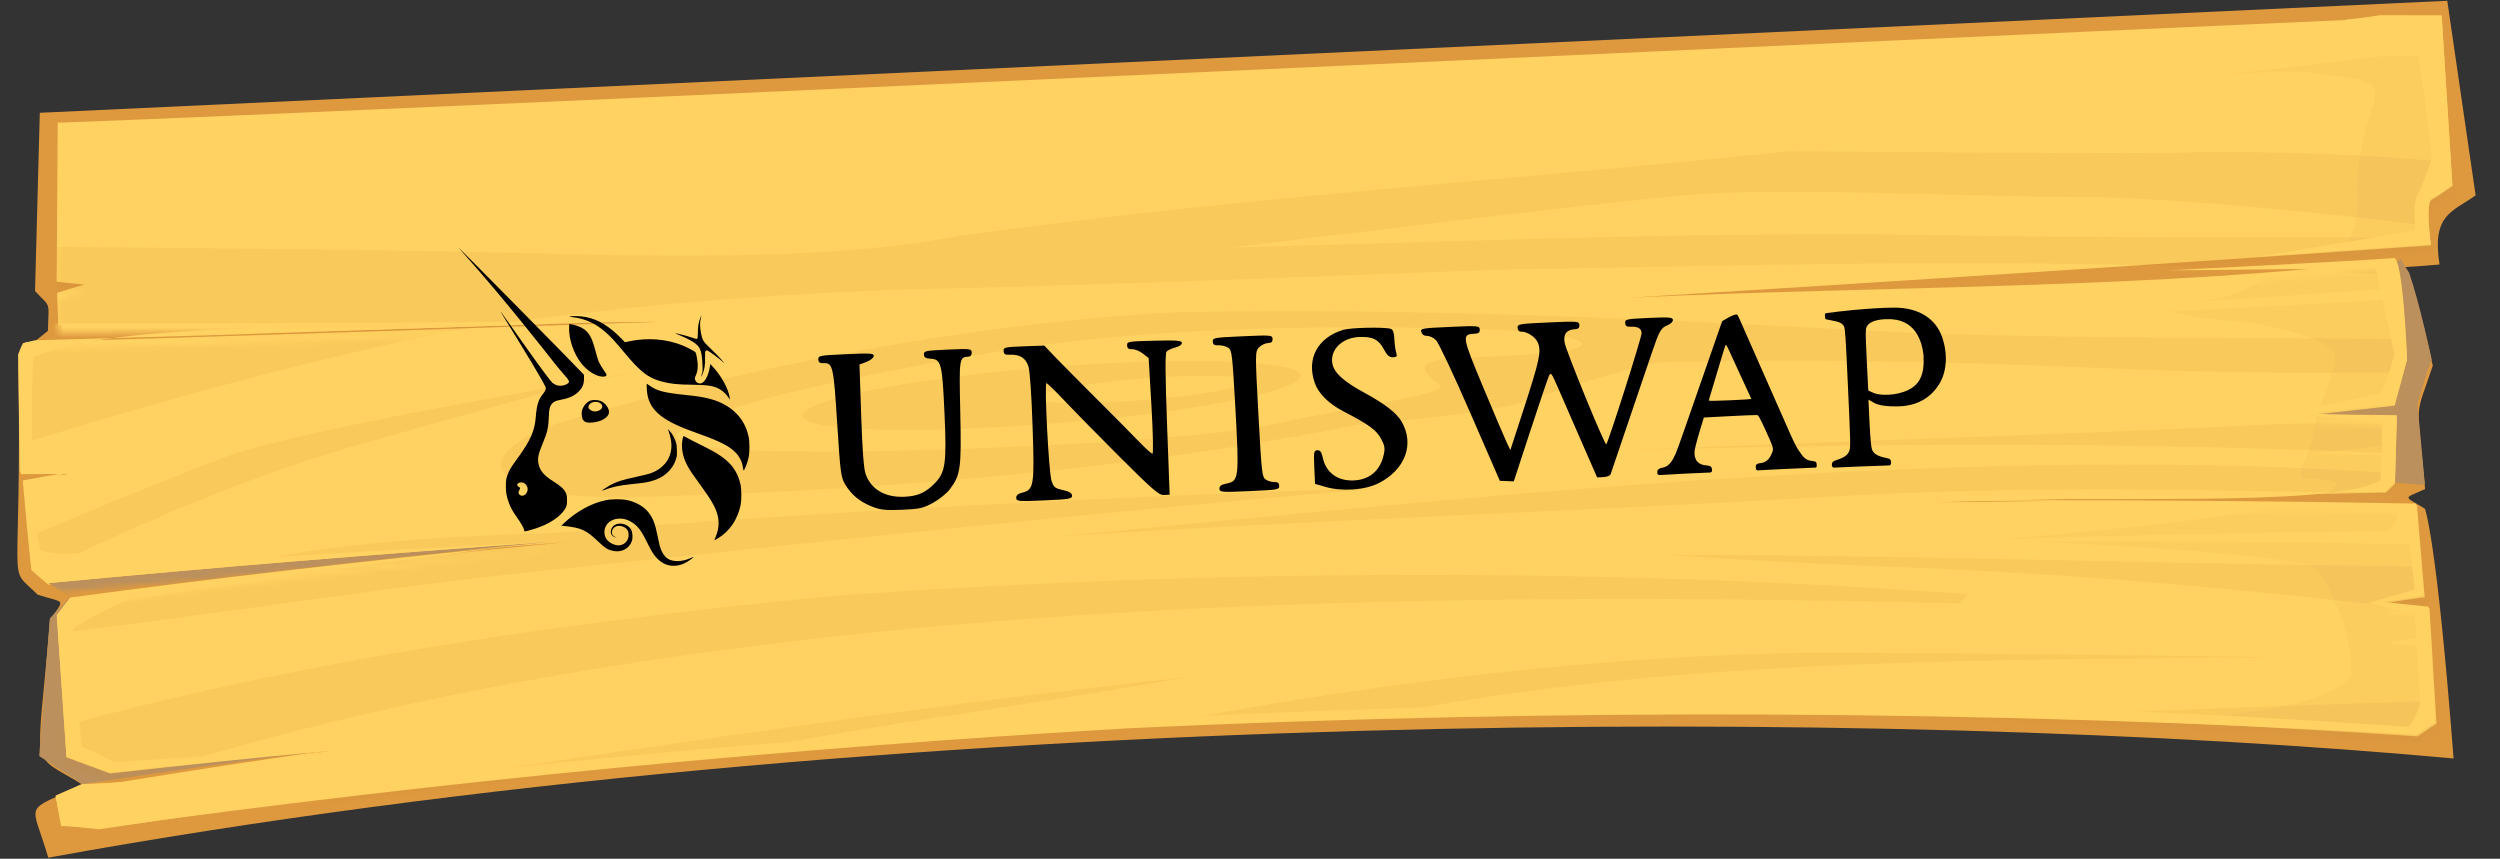 <svg width="492" height="169" viewBox="0 0 492 169" fill="none" xmlns="http://www.w3.org/2000/svg">
<rect x="0" y="0" width="492" height="169" fill="#333333" stroke="none"/>
<path opacity="0.4" d="M457.008 95.845C457.008 95.845 446.462 72.697 457.807 52.365C463.479 42.2 474.253 34.372 485.185 30.804C485.185 30.804 445.705 47.761 457.008 95.845Z" fill="white"/>
<path d="M7.834 22.198L6.895 57.287C10.136 60.736 9.555 59.051 9.435 65.109C4.066 69.499 5.222 68.059 3.629 71.689C4.339 118.536 1.109 110.741 7.395 117.025C12.995 118.834 12.776 117.601 9.83 122.056C7.355 153.036 5.426 147.675 16.224 154.412C4.335 160.133 6.13 157.272 9.499 168.788C176.446 138.445 372.177 139.119 482.863 149.267C479.506 105.622 477.226 100.12 477.226 100.12C472.978 97.484 472.834 98.266 477.254 96.238C475.524 77.677 475.197 82.812 478.769 71.969C478.769 71.969 474.57 52.103 472.682 52.484C470.795 52.865 480.101 52.052 480.101 52.052C478.522 42.177 482.655 41.713 487.201 38.439L481.623 0.155L7.834 22.198Z" fill="#DE993E"/>
<path d="M478.549 70.71C478.549 70.71 476.041 59.111 474.108 53.653C473.377 52.574 473.008 51.956 472.449 50.871C463.258 59.43 458.577 63.712 449.375 71.956C449.344 75.749 449.241 77.649 449.21 81.442C458.055 86.8 462.477 89.479 471.501 94.989C473.757 95.221 474.972 95.333 477.222 95.407C476.641 89.109 476.351 85.96 475.77 79.661C476.671 75.994 477.297 74.232 478.549 70.71Z" fill="#BC905C"/>
<path d="M66.842 144.054C63.652 141.961 62.057 140.915 58.867 138.822C50.289 135.982 45.913 134.565 37.335 131.725C27.966 126.228 23.193 123.404 13.812 117.592C12.145 119.234 11.311 120.055 9.816 121.691C9.007 132.465 8.523 138.014 7.714 148.788C11.083 151.032 12.851 152.072 16.22 154.317C35.821 151.373 45.454 150.066 65.239 147.432C65.704 145.993 66.026 145.349 66.842 144.054Z" fill="#BC905C"/>
<path d="M480.524 3.169C481.369 16.568 481.789 23.188 482.635 36.587C482.635 36.587 479.943 38.583 478.585 39.266C477.227 39.949 478.403 48.279 478.403 48.279C425.979 51.972 373.37 55.357 320.929 58.577C370.983 56.236 426.679 56.844 471.072 51.08C472.793 50.858 473.713 70.89 473.713 70.89C472.634 74.406 472.181 76.161 471.28 79.829C464.564 80.553 461.123 80.998 454.407 81.722C461.325 81.78 464.784 81.809 471.708 82.025C471.557 87.245 471.484 89.933 471.333 95.153C470.666 95.81 470.338 96.296 469.499 96.959C439.95 97.43 410.581 98.051 381.044 98.837C412.503 98.612 444.153 98.853 475.642 99.416C476.258 106.661 476.566 110.284 477.182 117.529C474.086 117.96 472.365 118.183 469.275 118.772C472.919 119.11 474.657 119.361 478.128 119.706C478.642 128.851 478.985 133.42 479.493 142.407C477.975 143.412 477.302 143.911 475.783 144.915C311.892 134.075 167.92 140.799 19.49 163.201C16.537 162.837 14.977 162.737 12.03 162.531C11.597 160.177 11.383 159.079 10.949 156.725C12.992 155.859 14.01 155.347 16.052 154.481C19.154 154.207 20.881 154.143 23.989 154.027C40.315 151.364 48.567 150.108 65.078 147.754C47.675 149.351 38.893 150.311 21.674 152.217C18.168 150.926 16.59 150.353 13.084 149.062C12.321 137.872 11.942 132.356 11.179 121.167C12.168 119.866 12.829 119.051 13.818 117.75C46.339 113.535 78.877 109.793 111.612 106.676C77.472 109.213 43.517 112.06 9.568 115.065C8.145 114.012 7.604 113.4 6.176 112.189C5.571 105.26 5.269 101.795 4.665 94.865C8.273 94.257 9.988 93.877 13.423 93.275C9.619 93.258 7.892 93.323 4.088 93.307C3.913 83.991 3.915 79.409 3.747 70.251C4.223 69.127 4.545 68.484 5.022 67.36C46.645 66.123 88.262 64.728 130.051 63.328C90.471 63.698 51.057 63.904 11.465 63.959C11.371 61.435 11.324 60.172 11.23 57.648C13.451 56.933 14.475 56.579 16.702 56.022C14.446 55.79 13.231 55.677 11.148 55.439C11.2 42.955 11.31 36.631 11.363 24.147C68.002 22.192 475.677 3.034 480.524 3.169Z" fill="#FFD261"/>
<mask id="mask0" mask-type="alpha" maskUnits="userSpaceOnUse" x="1" y="4" width="486" height="162">
<path d="M480.582 4.747C481.428 18.145 481.848 24.766 482.693 38.164C482.693 38.164 480.001 40.161 478.644 40.843C477.286 41.526 478.461 49.856 478.461 49.856C426.037 53.55 373.429 56.935 320.987 60.155C371.041 57.814 426.738 58.422 471.131 52.658C472.852 52.436 473.772 72.468 473.772 72.468C472.693 75.984 472.239 77.739 471.339 81.406C464.623 82.131 461.181 82.575 454.465 83.3C461.383 83.358 464.843 83.387 471.767 83.603C471.615 88.822 471.543 91.511 471.392 96.731C470.725 97.388 470.397 97.874 469.557 98.537C440.009 99.007 410.639 99.629 381.102 100.415C412.562 100.189 444.212 100.431 475.7 100.994C476.317 108.239 476.625 111.862 477.241 119.107C474.145 119.538 472.424 119.76 469.334 120.35C472.977 120.688 474.715 120.939 478.186 121.283C478.7 130.428 479.044 134.998 479.552 143.985C478.033 144.989 477.36 145.488 475.842 146.493C312.8 133.608 168.932 140.789 19.549 164.779C16.596 164.415 15.036 164.315 12.089 164.109C11.655 161.755 11.441 160.657 11.008 158.303C13.05 157.437 14.069 156.925 16.111 156.059C19.213 155.785 20.94 155.721 24.047 155.605C40.374 152.942 48.626 151.686 65.137 149.332C47.733 150.929 38.951 151.889 21.732 153.795C18.226 152.504 16.649 151.931 13.143 150.639C12.379 139.45 12.001 133.934 11.237 122.744C12.226 121.443 12.887 120.629 13.876 119.328C46.397 115.112 78.936 111.371 111.671 108.254C77.531 110.791 43.576 113.638 9.627 116.642C8.204 115.589 7.663 114.977 6.234 113.767C5.63 106.837 5.328 103.372 4.723 96.443C8.332 95.834 10.046 95.454 13.482 94.852C9.678 94.836 7.951 94.9 4.147 94.884C3.972 85.569 3.974 80.987 3.805 71.829C4.282 70.705 4.604 70.061 5.081 68.937C46.703 67.701 88.32 66.306 130.11 64.905C90.53 65.276 51.116 65.482 11.524 65.537C11.43 63.012 11.383 61.75 11.289 59.226C13.509 58.511 14.534 58.157 16.761 57.599C14.504 57.368 13.29 57.255 11.206 57.017C11.259 44.533 11.369 38.208 11.422 25.724C68.06 23.77 475.736 4.612 480.582 4.747Z" fill="url(#paint0_linear)"/>
</mask>
<g mask="url(#mask0)">
<g opacity="0.1">
<path d="M-5.967 148.192C48.904 131.293 106.337 122.831 164.912 117.169C238.722 112.046 313.917 111.611 387.253 116.933C386.586 117.59 386.252 117.919 385.591 118.733C268.263 116 130.708 117.971 21.251 154.761C21.251 154.761 -8.578 156.98 -5.967 148.192Z" fill="#C17C2B"/>
<path d="M152.325 159.825C217.901 142.527 289.154 129.125 358.634 128.429C388.552 128.577 418.302 128.889 448.058 129.359C392.576 129.849 333.087 129.54 278.648 139.471C262.053 144.198 251.34 149.022 251.34 149.022C218.266 152.309 185.435 157.484 152.325 159.825Z" fill="#C17C2B"/>
<path d="M313.34 151.765C313.34 151.765 357.08 142.391 384.194 141.538C419.756 140.053 455.318 138.568 491.07 137.551C492.573 145.395 493.411 149.314 494.914 157.158C434.611 153.561 373.644 155.361 313.34 151.765Z" fill="#C17C2B"/>
<path d="M207.667 72.124C180.428 74.246 158.111 78.555 157.884 81.723C157.656 84.892 179.637 85.494 206.876 83.372C233.77 81.262 255.747 77.125 255.974 73.956C256.208 70.945 234.566 70.173 207.667 72.124ZM224.686 78.757C213.308 79.656 203.966 79.53 204.092 78.261C204.223 77.151 213.494 75.383 225.045 74.478C236.423 73.579 245.597 73.869 245.466 74.98C245.34 76.249 236.064 77.859 224.686 78.757Z" fill="#C17C2B"/>
<path d="M490.851 66.774C452.628 66.462 414.256 66.787 376.171 65.522C328.007 62.895 279.331 60.445 230.956 61.459C189.893 63.781 147.148 72.012 109.021 83.546C92.14 89.864 95.041 98.13 123.215 97.869C170.72 96.729 220.887 92.803 266.883 83.661C268.253 83.294 292.92 81.742 301.792 78.567C310.492 75.398 322.639 71.943 326.247 71.335C355.784 70.549 385.2 71.189 414.468 72.468C443.051 73.93 488.669 73.176 488.669 73.176C489.783 70.606 490.082 69.331 490.851 66.774ZM309.893 68.627C305.791 69.886 291.448 70.105 284.381 70.684C277.314 71.264 281.402 74.272 283.182 75.627C284.956 76.825 278.942 77.839 273.625 78.986C268.308 80.132 258.853 81.591 250.624 83.478C245.825 84.605 232.226 86.218 211.173 87.319C189.953 88.585 126.242 90.962 133.8 84.992C141.536 79.173 170.206 73.68 199.411 68.64C230.884 64.148 263.379 63.884 295.231 64.908C310.133 65.774 314.002 67.525 309.893 68.627Z" fill="#C17C2B"/>
<path d="M516.73 125.533C472.223 118.978 427.084 114.025 381.706 111.926C345.52 110.59 328.178 109.183 328.178 109.183C373.997 109.212 419.703 110.825 465.368 111.333C479.704 110.957 517.55 115.075 525.283 118.42C533.366 121.911 516.73 125.533 516.73 125.533Z" fill="#C17C2B"/>
<path d="M39.598 173.827C84.578 160.615 131.367 149.547 178.636 142.096C216.29 136.425 233.807 133.244 233.807 133.244C185.413 138.367 137.614 145.522 89.642 152.684C74.322 154.519 35.274 164.508 27.996 168.729C20.904 173.26 39.598 173.827 39.598 173.827Z" fill="#C17C2B"/>
<path d="M13.203 124.409C46.593 120.319 79.59 114.98 113.183 111.673C166.744 106.041 220.134 100.415 273.909 95.881C218.998 97.772 163.943 100.457 109.298 104.866C76.832 105.919 38.864 107.809 13.203 124.409Z" fill="#C17C2B"/>
<path d="M15.734 108.83C15.734 108.83 43.919 94.981 71.297 87.323C98.33 79.679 120.23 73.49 123.856 73.355C127.482 73.219 60.445 83.778 43.909 90.083C27.373 96.388 3.202 106.612 3.202 106.612C3.202 106.612 9.375 109.857 15.734 108.83Z" fill="#C17C2B"/>
<path d="M489.585 32.851C469.243 29.818 433.622 29.725 431.038 29.979C428.46 30.391 352.187 29.761 352.187 29.761C297.762 35.425 242.564 38.906 188.555 46.451C168.983 50.183 144.632 50.933 105.69 49.858C64.848 48.853 23.868 48.802 -16.956 48.271C-16.956 48.271 -26.466 52.892 -20.839 64.69C-15.212 76.488 -14.317 86.567 -3.649 89.803C25.742 80.491 55.687 72.105 86.393 65.588C116.122 60.687 146.802 58.12 177.19 56.987C216.235 56.162 255.423 54.542 294.444 53.087C340.234 52.327 386.346 50.922 432.052 52.536C459.605 54.194 502.847 54.635 502.847 54.635C504.187 53.479 504.854 52.822 506.367 51.659C508.768 46.514 509.877 43.786 512.272 38.483C512.1 38.489 509.755 35.891 489.585 32.851ZM371.125 46.118C328.235 45.822 285.075 47.59 242.238 48.714C271.847 45.24 301.445 41.45 331.072 38.448C351.065 36.755 381.392 38.625 410.446 38.805C439.155 38.998 495.98 46.675 495.98 46.675C454.31 46.649 412.652 46.939 371.125 46.118Z" fill="#C17C2B"/>
<path d="M207.361 105.632C297.301 97.221 396.304 86.101 486.171 94.283C484.319 95.616 483.307 96.286 481.454 97.619C441.815 96.412 401.491 95.388 361.636 97.665C310.225 100.689 258.76 102.292 207.361 105.632Z" fill="#C17C2B"/>
<path d="M319.804 88.639C377.835 86.948 436.967 86.954 494.675 90.49C498.045 88.152 499.731 86.983 503.274 84.639C503.274 84.639 462.903 82.353 441.517 83.783C400.96 85.77 360.367 86.81 319.804 88.639Z" fill="#C17C2B"/>
</g>
<g opacity="0.1">
<path d="M474.001 78.621C474.001 78.621 473.248 58.425 471.36 58.811C470.676 58.995 451.522 60.025 427.016 61.255C429.642 62.106 435.726 62.985 439.191 63.171C445.948 63.551 459.378 66.684 459.508 70.156C459.637 73.627 455.907 80.244 455.387 84.845C454.867 89.447 450.722 94.184 453.835 94.225C456.777 94.274 464.385 94.306 455.876 97.941C447.539 101.57 396.353 106.008 393.246 106.124C423.991 105.293 439.363 104.877 469.781 104.533C470.448 103.876 470.776 103.39 471.615 102.726C471.767 97.507 471.839 94.818 471.99 89.598C465.072 89.54 461.613 89.511 454.689 89.296C461.405 88.571 464.846 88.127 471.563 87.402C472.475 84.05 472.928 82.295 474.001 78.621Z" fill="#D7A456"/>
<path d="M100.318 160.817C140.96 156.457 181.994 153.347 223.069 151.34C308.161 147.376 391.686 147.736 476.244 152.64C477.762 151.635 478.435 151.136 479.954 150.132C479.44 140.987 479.097 136.417 478.589 127.43C474.945 127.092 473.207 126.841 469.736 126.497C472.832 126.065 474.553 125.843 477.643 125.254C477.027 118.009 476.719 114.386 476.103 107.141C445.477 106.545 430.087 106.487 399.312 106.529C414.381 107.231 452.323 109.292 455.531 111.858C459.459 115.188 464.548 131.114 462.052 133.735C450.926 146 360.723 142.729 318.968 145.077C245.813 149.228 172.814 152.899 100.318 160.817Z" fill="#D7A456"/>
<path d="M468.541 11.042C455.115 12.649 448.232 13.538 434.8 14.987C444.278 14.159 451.53 13.889 454.31 14.259C465.955 15.879 468.712 15.618 466.995 20.58C465.278 25.542 463.667 33.344 463.803 36.973C463.938 40.602 464.199 42.962 462.28 47.142C461.798 48.108 461.815 48.581 461.994 48.733C461.13 48.765 459.243 49.151 454.634 50.745C441.838 55.331 443.17 58.599 430.411 59.549C449.725 58.196 459.388 57.678 478.697 56.168C478.697 56.168 477.521 47.837 478.879 47.155C480.237 46.472 482.929 44.476 482.929 44.476C482.083 31.077 481.663 24.457 480.818 11.058C475.971 10.923 473.554 11.013 468.541 11.042Z" fill="#D7A456"/>
<path d="M68.125 164.546C68.292 164.382 68.297 164.54 68.125 164.546V164.546Z" fill="#D7A456"/>
</g>
<path d="M13.806 117.434C12.038 116.394 11.152 115.795 9.556 114.749C42.291 111.632 75.044 108.988 107.808 106.66C76.282 109.732 44.952 113.428 13.806 117.434Z" fill="#BC905C"/>
<path d="M4.838 67.05C45.252 65.859 85.833 64.503 126.241 63.154C87.869 63.479 49.492 63.647 11.108 63.656C10.412 63.524 9.888 63.386 9.191 63.254C7.518 64.738 6.684 65.559 4.838 67.05Z" fill="#FFD261"/>
</g>
<path d="M6.164 111.873C7.592 113.084 8.128 113.538 9.556 114.749C42.291 111.632 75.044 108.988 107.808 106.66C75.877 108.167 43.965 110.147 12.237 112.437C12.237 112.437 9.915 110.469 8.677 109.726C7.445 109.139 5.915 95.924 5.915 95.924C8.809 94.71 10.345 94.179 13.239 92.965C9.631 93.574 7.916 93.954 4.481 94.556C5.085 101.485 5.387 104.95 6.164 111.873Z" fill="#FFD261"/>
<path d="M461.531 3.878C467.127 5.565 469.925 6.408 475.521 8.096C475.521 8.096 478.946 30.404 478.475 31.686C478.005 32.967 476.437 37.292 475.627 38.744C474.816 40.196 475.356 45.39 475.356 45.39C462.983 47.432 456.969 48.446 444.597 50.488C458.219 49.505 464.947 49.096 478.397 48.121C478.397 48.121 477.222 39.791 478.579 39.108C479.937 38.425 482.629 36.429 482.629 36.429C481.783 23.03 481.364 16.41 480.518 3.011C475.678 3.034 473.255 2.966 468.414 2.989C465.663 3.407 464.288 3.617 461.531 3.878Z" fill="#FFD261"/>
<path d="M6.268 91.487C6.268 91.487 6.182 70.634 6.688 70.299C22.987 62.265 84.809 64.857 123.133 63.27C124.687 63.212 85.66 64.509 52.331 65.595C51.813 65.614 51.468 65.627 50.95 65.646C48.878 65.724 46.806 65.801 44.907 65.872C29.707 66.281 22.11 66.564 6.91 66.973C5.88 67.169 5.54 67.34 4.51 67.537C4.027 68.503 3.872 68.982 3.557 69.784C3.731 79.1 3.729 83.682 3.898 92.84C7.702 92.856 9.429 92.791 13.233 92.807C10.453 92.437 9.054 92.015 6.268 91.487Z" fill="#FFD261"/>
<path d="M14.895 160.528C14.52 159.752 14.336 159.443 13.961 158.667C14.789 157.688 15.289 157.195 16.123 156.374C16.123 156.374 18.874 155.956 21.291 155.865C23.536 155.782 65.072 147.596 65.072 147.596C48.562 149.95 40.482 151.199 23.983 153.869C20.881 154.143 19.155 154.207 16.047 154.323C14.004 155.189 12.986 155.701 10.944 156.567C11.377 158.921 11.591 160.019 12.025 162.373C14.977 162.737 16.537 162.837 19.484 163.043C86.914 153.733 154.104 147.277 222.424 143.306C307.516 139.342 391.041 139.702 475.599 144.606C477.118 143.601 477.791 143.102 479.309 142.098C478.795 132.953 478.452 128.383 477.944 119.396C474.3 119.058 472.562 118.807 469.091 118.463C472.187 118.031 473.908 117.809 476.998 117.22C476.382 109.975 476.074 106.352 475.458 99.107C443.969 98.543 412.492 98.296 380.86 98.528C411.819 98.795 442.623 99.542 473.439 100.604C474.186 106.738 474.477 109.888 475.224 116.022C471.461 117.11 469.579 117.654 465.989 118.736C469.65 119.548 471.567 119.95 475.228 120.762C475.228 120.762 476.37 137.467 476.244 138.736C475.946 140.011 474.159 143.08 474.159 143.08C415.737 138.939 356.546 137.355 297.812 138.756C206.083 140.914 114.518 147.49 24.064 160.66C20.259 160.644 18.527 160.551 14.895 160.528Z" fill="#FFD261"/>
<path d="M16.116 146.894C15.286 138.551 14.781 134.304 13.945 125.803C13.945 125.803 14.954 120.393 16.306 119.553C17.491 118.877 81.64 109.69 101.782 107.358C72.328 110.353 43.058 113.657 13.812 117.592C12.823 118.893 12.162 119.708 11.173 121.009C11.936 132.198 12.315 137.714 13.078 148.904C16.412 150.201 18.162 150.768 21.668 152.059C39.06 150.147 47.669 149.193 65.072 147.596C47.985 148.392 39.531 148.865 22.455 149.976C19.812 148.653 18.58 148.066 16.116 146.894Z" fill="#FFD261"/>
<path d="M471.322 94.837C471.473 89.618 471.545 86.929 471.696 81.709C464.778 81.651 461.319 81.622 454.395 81.406C461.111 80.682 464.553 80.237 471.269 79.513C472.348 75.997 472.801 74.242 473.702 70.574C473.702 70.574 472.948 50.378 471.061 50.764C470.376 50.948 451.223 51.978 426.717 53.209C442.964 53.077 451.085 52.932 467.506 52.793C468.961 59.375 469.782 62.82 471.243 69.56C471.243 69.56 469.43 76.579 468.591 77.243C467.751 77.906 449.031 81.291 449.031 81.291C456.836 81.947 460.825 82.273 468.808 83.081C468.808 83.081 468.714 94.46 468.375 94.631C458.204 100.067 410.206 97.275 381.038 98.679C410.569 97.736 439.939 97.114 469.493 96.801C470.154 95.987 470.488 95.658 471.322 94.837Z" fill="#FFD261"/>
<path fill-rule="evenodd" clip-rule="evenodd" d="M91.455 50.123C99.129 58.709 107.619 69.548 108.993 71.301C109.066 71.395 109.119 71.462 109.151 71.502C109.882 72.433 110.483 73.121 110.939 73.644L110.939 73.644L110.939 73.644C111.952 74.806 112.252 75.15 111.695 75.504C111.246 75.79 110.774 75.899 110.3 75.92C109.763 75.944 109.146 75.71 108.687 75.308C108.362 75.024 106.09 71.996 102.984 67.581C100.608 64.202 98.62 61.401 98.567 61.355C98.445 61.248 98.447 61.252 102.792 68.329C105.519 72.773 107.396 76.063 107.406 76.279C107.426 76.717 107.318 76.953 106.81 77.58C105.963 78.626 105.615 79.774 105.433 82.125C105.228 84.761 104.404 86.654 102.032 89.937C100.643 91.858 100.417 92.209 100.079 92.974C99.654 93.936 99.549 94.47 99.55 95.661C99.552 96.921 99.696 97.728 100.131 98.912C100.511 99.95 100.89 100.629 101.841 101.978C102.662 103.143 103.143 104.014 103.159 104.363C103.172 104.641 103.224 104.639 104.4 104.314C107.213 103.537 109.47 102.293 110.705 100.836C111.47 99.935 111.637 99.449 111.589 98.263C111.558 97.487 111.524 97.326 111.296 96.89C110.926 96.179 110.284 95.603 108.886 94.728C107.055 93.582 106.252 92.63 105.981 91.281C105.759 90.175 105.923 89.38 106.811 87.256C107.731 85.058 107.941 84.129 108.014 81.951C108.06 80.544 108.188 79.985 108.567 79.523C108.962 79.041 109.329 78.868 110.352 78.679C112.019 78.372 113.068 77.885 113.909 77.028C114.639 76.284 114.927 75.587 114.929 74.556L114.931 73.775L114.483 73.292C112.859 71.546 90.358 48.742 90.263 48.747C90.243 48.748 90.779 49.367 91.455 50.123ZM103.689 96.899C104.01 96.26 103.788 95.467 103.188 95.101C102.62 94.756 101.772 94.969 101.794 95.451C101.8 95.599 101.886 95.702 102.071 95.788C102.384 95.933 102.415 96.111 102.191 96.487C101.964 96.868 101.998 97.192 102.287 97.4C102.754 97.736 103.382 97.512 103.689 96.899ZM112.646 62.419C111.953 62.343 111.924 62.331 112.245 62.267C112.861 62.142 114.332 62.207 115.352 62.404C117.734 62.864 119.944 64.216 122.349 66.687L122.988 67.343L123.852 67.163C127.489 66.402 131.239 66.707 134.423 68.021C135.299 68.382 136.687 69.118 136.865 69.315C136.922 69.378 137.04 69.794 137.127 70.239C137.429 71.779 137.367 72.973 136.937 73.882C136.704 74.377 136.696 74.531 136.887 74.936C137.038 75.26 137.432 75.487 137.811 75.469C138.585 75.433 139.362 74.13 139.669 72.352L139.791 71.646L140.111 71.98C141.865 73.814 143.293 76.358 143.602 78.201L143.682 78.681L143.382 78.255C142.865 77.521 142.357 77.028 141.717 76.641C140.565 75.944 139.37 75.743 136.228 75.717C133.391 75.695 131.778 75.523 130.166 75.071C127.423 74.303 126.008 73.18 122.605 69.07C121.094 67.245 120.165 66.239 119.251 65.437C117.172 63.614 115.169 62.699 112.646 62.419ZM137.334 65.532C137.348 64.263 137.481 63.42 137.788 62.642C137.909 62.334 138.025 62.081 138.044 62.08C138.064 62.079 138.015 62.304 137.936 62.581C137.721 63.332 137.726 64.347 137.951 65.517C138.235 67.002 138.369 67.212 140.005 68.756C140.773 69.48 141.67 70.396 141.997 70.793L142.594 71.513L142.007 71.005C141.29 70.385 139.651 69.185 139.293 69.019C139.053 68.908 139.019 68.912 138.881 69.064C138.754 69.204 138.735 69.406 138.759 70.358C138.797 71.841 138.64 72.802 138.201 73.775C137.963 74.301 137.916 74.193 138.126 73.602C138.283 73.16 138.293 72.969 138.227 71.534C138.094 68.651 137.723 67.973 135.683 66.876C135.166 66.598 134.317 66.201 133.796 65.995C133.275 65.789 132.861 65.607 132.875 65.592C132.929 65.532 134.893 66.016 135.686 66.284C136.867 66.683 137.061 66.732 137.199 66.671C137.292 66.631 137.325 66.351 137.334 65.532ZM111.999 64.459C111.913 66.693 112.911 69.631 114.396 71.51C115.546 72.966 117.277 74.061 118.521 74.118C119.335 74.155 119.568 73.887 119.176 73.363C118.633 72.634 117.954 71.505 117.766 71.017C117.649 70.714 117.384 69.815 117.177 69.019C116.47 66.303 115.85 65.26 114.49 64.509C113.995 64.235 112.948 63.895 112.347 63.812L112.026 63.767L111.999 64.459ZM136.516 84.993C129.87 82.634 127.467 80.434 127.292 76.547C127.266 75.975 127.265 75.506 127.288 75.505C127.312 75.504 127.573 75.681 127.868 75.899C129.24 76.911 130.743 77.302 134.873 77.722C137.302 77.968 138.674 78.194 139.946 78.558C143.99 79.712 146.576 82.308 147.331 85.97C147.55 87.034 147.54 89.048 147.311 90.12C147.131 90.966 146.532 92.504 146.357 92.57C146.309 92.588 146.252 92.401 146.228 92.143C146.099 90.761 145.345 89.444 144.136 88.487C142.761 87.398 140.942 86.564 136.516 84.993ZM131.606 84.922C131.71 85.194 131.88 85.815 131.984 86.302C132.649 89.421 131.131 92.034 127.999 93.161C127.667 93.28 126.354 93.602 125.081 93.875C122.504 94.429 121.359 94.791 120.221 95.41C119.413 95.849 118.441 96.496 118.503 96.553C118.523 96.572 118.709 96.517 118.917 96.433C120.362 95.846 121.984 95.503 124.46 95.26C125.443 95.164 126.56 95.031 126.942 94.965C129.141 94.584 130.643 93.836 131.78 92.556C132.412 91.844 132.779 91.191 133.057 90.281C133.234 89.704 133.251 89.491 133.207 88.485C133.163 87.459 133.13 87.272 132.882 86.651C132.558 85.837 132.192 85.231 131.742 84.765L131.417 84.428L131.606 84.922ZM135.218 91.534C134.266 89.69 133.985 87.882 134.383 86.165C134.426 85.981 134.501 85.829 134.55 85.827C134.6 85.825 134.809 85.928 135.016 86.055C135.428 86.309 136.25 86.73 138.438 87.809C141.168 89.156 142.739 90.223 143.83 91.475C144.786 92.571 145.404 93.84 145.745 95.406C145.938 96.294 145.946 98.45 145.76 99.36C145.172 102.232 143.607 104.537 141.292 105.946C140.953 106.152 140.647 106.323 140.613 106.325C140.58 106.327 140.692 105.996 140.862 105.589C141.585 103.866 141.602 102.221 140.916 100.423C140.495 99.321 139.68 97.991 138.053 95.754C136.162 93.153 135.696 92.459 135.218 91.534ZM119.165 98.447C116.44 99.021 113.493 100.624 111.165 102.799L110.472 103.447L111.11 103.518C114.44 103.89 115.351 104.312 117.753 106.595C119.135 107.909 119.594 108.194 120.702 108.427C122.328 108.769 123.879 107.936 124.357 106.462C124.571 105.804 124.49 104.733 124.187 104.207C123.466 102.956 121.516 102.629 120.625 103.61C119.882 104.427 120.162 105.595 121.139 105.754C121.362 105.79 121.355 105.781 121.078 105.669C120.646 105.495 120.45 105.235 120.428 104.808C120.378 103.808 121.486 103.195 122.562 103.628C123.35 103.945 123.677 104.391 123.714 105.197C123.77 106.438 122.766 107.421 121.542 107.323C120.888 107.27 120.073 106.886 119.625 106.418C118.496 105.241 118.827 103.287 120.292 102.477C121.407 101.861 122.93 101.931 124.141 102.656C125.533 103.489 126.145 104.28 127.43 106.909C127.848 107.765 128.38 108.725 128.612 109.043C129.79 110.661 131.148 111.419 132.739 111.347C133.616 111.307 134.269 111.115 135.081 110.659C135.684 110.32 136.532 109.689 136.466 109.628C136.447 109.611 136.195 109.703 135.905 109.832C134.199 110.595 132.431 110.628 131.371 109.916C130.703 109.468 130.139 108.54 129.818 107.363C129.762 107.159 129.568 106.257 129.387 105.358C128.926 103.079 128.537 102.063 127.686 100.915C126.814 99.741 125.197 98.796 123.421 98.421C122.313 98.187 120.339 98.199 119.165 98.447ZM114.519 80.877C114.716 79.982 115.444 79.104 116.221 78.824C116.714 78.646 117.754 78.698 118.252 78.926C119.218 79.368 119.952 80.441 119.84 81.244C119.702 82.224 118.178 83.071 116.385 83.165C115.469 83.213 115.125 83.104 114.753 82.648C114.524 82.365 114.399 81.423 114.519 80.877ZM118.027 79.284C118.511 79.552 118.651 79.976 118.392 80.385C118.214 80.668 117.636 80.954 117.205 80.974C116.557 81.003 115.83 80.57 115.81 80.145C115.772 79.29 117.106 78.771 118.027 79.284ZM258.752 75.379C257.069 70.578 259.3 66.431 264.391 64.901C265.851 64.462 272.546 64.328 273.712 64.714C274.139 64.856 274.35 65.464 274.412 66.731C274.459 67.729 274.623 68.936 274.775 69.413C275.005 70.137 274.896 70.286 274.123 70.309C273.423 70.33 272.982 69.939 272.335 68.726C271.303 66.789 270.133 66.211 267.472 66.323C264.075 66.467 261.693 68.866 262.223 71.611C262.568 73.397 264.444 75.085 268.585 77.335C272.526 79.475 274.85 81.276 275.819 82.94C278.41 87.39 276.594 92.359 271.39 95.056C268.719 96.44 264.153 96.777 260.89 95.831L258.8 95.224L258.651 91.935C258.516 88.957 258.573 88.643 259.252 88.612C259.82 88.586 260.083 88.951 260.335 90.118C260.963 93.019 263.265 94.694 266.43 94.551C269.531 94.411 271.622 92.619 272.313 89.51C272.607 88.186 272.525 87.706 271.758 86.294C270.839 84.602 269.34 83.519 264.296 80.905C261.497 79.454 259.473 77.437 258.752 75.379ZM162.014 71.472C161.343 71.503 161.072 71.295 161.046 70.733C161.013 69.989 161.273 69.94 166.529 69.703C171.407 69.482 172.035 69.528 171.948 70.092C171.894 70.444 171.242 70.958 170.498 71.234L169.146 71.738L169.478 81.706C169.7 88.357 169.984 92.187 170.33 93.216C171.36 96.276 174.156 97.936 177.986 97.763C180.653 97.643 182.183 96.949 184.056 95.009C186.071 92.924 186.321 91.017 185.871 81.187C185.426 71.492 185.221 70.699 183.13 70.592C182.178 70.543 181.851 70.337 181.825 69.77C181.793 69.064 182.104 68.999 186.496 68.801C190.939 68.6 191.203 68.632 191.236 69.37C191.258 69.851 191.008 70.165 190.585 70.188C188.77 70.286 188.745 70.46 188.981 81.103C189.226 92.156 189.048 93.474 186.932 96.279C186.322 97.089 184.834 98.291 183.626 98.952C181.658 100.028 181.023 100.17 177.509 100.322C174.269 100.462 173.24 100.352 171.587 99.688C169.174 98.718 167.574 97.395 166.346 95.353C165.489 93.928 165.385 93.14 164.755 83.25C164.033 71.929 163.907 71.387 162.014 71.472ZM198.702 69.815C197.806 69.856 197.536 69.691 197.509 69.086C197.476 68.354 197.725 68.296 201.494 68.155L205.514 68.006L207.537 70.133C208.649 71.303 212.267 74.957 215.577 78.253C218.886 81.549 222.688 85.384 224.025 86.777C225.362 88.171 226.613 89.303 226.804 89.294C227.001 89.286 226.914 85.184 226.604 79.874L226.055 70.468L224.912 69.576C224.284 69.085 223.339 68.703 222.811 68.726C222.11 68.758 221.843 68.557 221.817 67.977C221.783 67.214 221.982 67.18 227.177 67.05C231.595 66.94 232.578 67.019 232.599 67.485C232.614 67.818 232.084 68.191 231.326 68.382C230.612 68.561 229.833 68.92 229.594 69.18C229.287 69.516 229.31 73.67 229.675 83.508L230.188 97.363L229.052 97.414C228.073 97.458 226.859 96.41 220.326 89.881C216.151 85.709 211.275 80.747 209.489 78.854C207.703 76.962 206.108 75.404 205.946 75.393C205.489 75.363 206.394 92.954 206.935 94.603C207.356 95.888 207.616 96.101 209.176 96.443C210.433 96.718 210.95 97.031 210.973 97.529C211.002 98.169 210.532 98.251 205.516 98.477C200.41 98.708 200.024 98.674 199.993 97.993C199.971 97.494 200.326 97.17 201.109 96.977C203.481 96.392 203.606 95.627 203.217 84.047C203 77.561 202.684 73.03 202.384 72.091C201.858 70.442 200.699 69.725 198.702 69.815ZM239.814 67.958C238.974 67.996 238.704 67.822 238.677 67.227C238.643 66.48 238.903 66.433 244.523 66.18C250.142 65.926 250.405 65.949 250.439 66.695C250.465 67.269 250.213 67.489 249.494 67.521C248.955 67.545 248.17 67.94 247.75 68.398C247.009 69.207 247.006 69.593 247.657 81.549C248.292 93.221 248.368 93.894 249.113 94.387C249.546 94.673 250.307 94.888 250.805 94.866C251.448 94.837 251.72 95.05 251.745 95.606C251.779 96.353 251.519 96.399 245.899 96.653C240.413 96.901 240.016 96.87 239.985 96.188C239.96 95.638 240.334 95.377 241.494 95.138C243.797 94.664 243.882 93.901 243.127 80.402C242.523 69.591 242.443 68.919 241.701 68.428C241.269 68.142 240.419 67.931 239.814 67.958ZM280.837 66.105C280.301 66.129 279.88 65.85 279.731 65.372C279.499 64.626 279.684 64.591 285.335 64.336C290.918 64.084 291.181 64.107 291.215 64.853C291.242 65.454 290.989 65.647 290.122 65.686C287.654 65.797 287.729 66.242 291.926 76.29C294.062 81.405 296.132 86.262 296.524 87.084L297.238 88.577L299.873 80.473C302.974 70.933 303.354 69.178 302.678 67.494C302.207 66.321 300.531 65.216 299.307 65.271C298.961 65.287 298.684 64.962 298.664 64.517C298.631 63.769 298.89 63.724 304.706 63.461C310.522 63.199 310.785 63.22 310.819 63.968C310.844 64.524 310.592 64.761 309.948 64.79C308.3 64.865 307.613 65.773 307.927 67.465C308.25 69.206 315.843 87.729 316.113 87.435C316.553 86.956 323.105 66.35 323.069 65.56C323.027 64.613 322.344 64.23 320.819 64.299C320.133 64.33 319.862 64.127 319.836 63.561C319.803 62.823 320.062 62.767 324.506 62.567C328.497 62.386 329.215 62.447 329.238 62.961C329.253 63.294 328.784 63.759 328.196 63.993C326.873 64.521 326.56 65.069 325.069 69.462C324.414 71.391 322.365 77.428 320.515 82.877C318.665 88.327 317.072 93.024 316.975 93.314C316.878 93.605 316.24 93.867 315.557 93.898L314.316 93.954L311.169 86.756C309.438 82.797 307.392 78.107 306.623 76.333C305.305 73.294 305.201 73.164 304.797 74.067C304.561 74.594 302.917 79.46 301.141 84.879L297.914 94.734L296.54 94.678L295.167 94.624L289.334 81.216C286.075 73.725 283.104 67.423 282.602 66.937C282.108 66.458 281.314 66.084 280.837 66.105ZM359.241 62.73C359.168 62.584 359.145 62.051 359.145 62.051C359.145 62.051 359.121 61.859 359.197 61.753C359.273 61.647 359.302 61.643 359.588 61.603L359.591 61.602C360.645 61.454 362.762 61.188 364.531 61.031C364.694 61.016 364.875 61 365.072 60.982L365.075 60.982L365.076 60.982C367.023 60.805 370.508 60.529 372.913 60.541C377.526 60.563 380.901 62.64 382.183 66.266C383.465 69.893 383.031 73.371 381.609 75.637C380.188 77.903 377.716 79.91 373.459 79.978C369.946 80.035 368.977 79.421 368.203 78.93C368.039 78.826 367.884 78.727 367.716 78.642L367.928 83.331C368.109 86.528 368.205 88.062 368.479 88.62C368.847 89.37 369.622 89.808 371.108 90.103C371.108 90.103 371.78 90.229 371.959 90.387C372.138 90.546 372.155 90.915 372.155 90.915C372.155 90.915 372.206 91.258 372.075 91.44C371.945 91.622 371.678 91.599 371.678 91.599L365.168 91.841L361.244 92.007C361.244 92.007 360.836 92.105 360.674 91.946C360.512 91.787 360.511 91.441 360.511 91.441C360.511 91.441 360.528 91.068 360.701 90.893C360.873 90.719 361.534 90.502 361.534 90.502C363.029 90.009 363.664 89.529 363.969 88.667C364.214 87.973 364.159 86.707 363.69 76.377C363.245 66.582 363.148 64.755 362.9 64.24C362.532 63.477 361.69 63.308 360.492 63.068L360.491 63.068C360.254 63.021 360.002 62.97 359.737 62.912C359.737 62.912 359.313 62.875 359.241 62.73ZM378.551 69.867C378.623 71.473 378.708 73.989 377.071 75.674C375.433 77.359 372.086 77.951 369.781 77.606C369.054 77.498 368.632 77.299 368.307 77.146L368.275 77.131L367.676 76.849L367.387 71.207C367.206 67.672 367.139 65.366 367.207 65.033C367.199 63.165 369.939 62.809 371.286 62.817C377.035 62.557 378.269 67.356 378.551 69.867ZM340.908 62.127C340.788 62.179 340.622 62.251 340.424 62.337L338.925 63.199L337.945 66.009C337.405 67.554 336.419 70.391 335.753 72.312C334.54 75.812 333.738 78.112 332.894 80.512C332.646 81.219 331.896 83.368 331.229 85.29C330.562 87.212 329.891 89.042 329.738 89.358C329.713 89.41 329.686 89.467 329.657 89.527C329.272 90.336 328.603 91.743 327.322 92.009C327.322 92.009 326.615 92.111 326.364 92.382C326.113 92.654 326.148 92.865 326.148 92.865L326.163 93.192C326.163 93.192 326.194 93.35 326.346 93.422C326.499 93.494 326.701 93.49 326.701 93.49L331.42 93.223L336.301 93.002C336.301 93.002 336.648 93.027 336.776 92.911C336.904 92.794 336.933 92.629 336.933 92.629L336.918 92.284C336.918 92.284 336.833 91.914 336.633 91.777C336.434 91.64 335.704 91.573 335.704 91.573C333.739 91.404 333.336 89.942 333.517 88.602C333.606 87.944 334.282 85.493 335.057 83.022L335.324 82.168L340.436 81.898C343.248 81.749 345.677 81.654 345.834 81.686C346.059 81.733 346.398 82.35 347.412 84.556C348.948 87.899 349.077 88.309 348.8 88.96C348.783 88.999 348.765 89.043 348.746 89.09C348.487 89.719 347.983 90.942 346.583 91.127C346.583 91.127 345.839 91.186 345.664 91.418C345.488 91.649 345.54 91.904 345.54 91.904L345.555 92.245C345.555 92.245 345.614 92.442 345.713 92.517C345.812 92.592 345.974 92.565 345.974 92.565L350.614 92.322L357.139 92.027C357.139 92.027 357.396 92.042 357.461 91.941C357.526 91.839 357.535 91.723 357.535 91.723L357.515 91.27C357.515 91.27 357.476 91.031 357.344 90.903C357.213 90.777 356.36 90.675 356.36 90.675C355.272 90.549 354.693 89.681 354.262 89.035C354.152 88.87 354.052 88.72 353.955 88.6C353.758 88.355 353.032 86.997 352.452 85.686C351.872 84.375 350.564 81.413 349.544 79.105C348.525 76.796 347.102 73.576 346.383 71.948C345.664 70.321 344.297 67.224 343.345 65.067C343.189 64.713 343.049 64.395 342.924 64.11L342.924 64.109C342.285 62.66 342.028 62.075 341.961 61.998C341.744 61.745 341.119 62.036 341.119 62.036C341.119 62.036 341.042 62.069 340.908 62.127ZM341.221 71.023C340.992 70.531 340.589 69.649 340.325 69.063C339.845 67.997 339.67 67.754 339.547 67.985C339.511 68.052 339.274 68.806 339.02 69.66C337.373 75.192 336.627 77.683 336.476 78.153C336.381 78.448 336.307 78.752 336.31 78.827C336.314 78.914 337.855 78.895 340.492 78.776C342.789 78.672 344.667 78.559 344.666 78.524C344.664 78.489 344.435 77.979 344.158 77.389C343.88 76.799 343.2 75.327 342.645 74.117C342.091 72.906 341.449 71.514 341.221 71.023Z" fill="black"/>
<defs>
<linearGradient id="paint0_linear" x1="246.711" y1="155.402" x2="241.169" y2="6.852" gradientUnits="userSpaceOnUse">
<stop stop-color="#EBCB8A"/>
<stop offset="1" stop-color="#D7A456"/>
</linearGradient>
</defs>
</svg>

